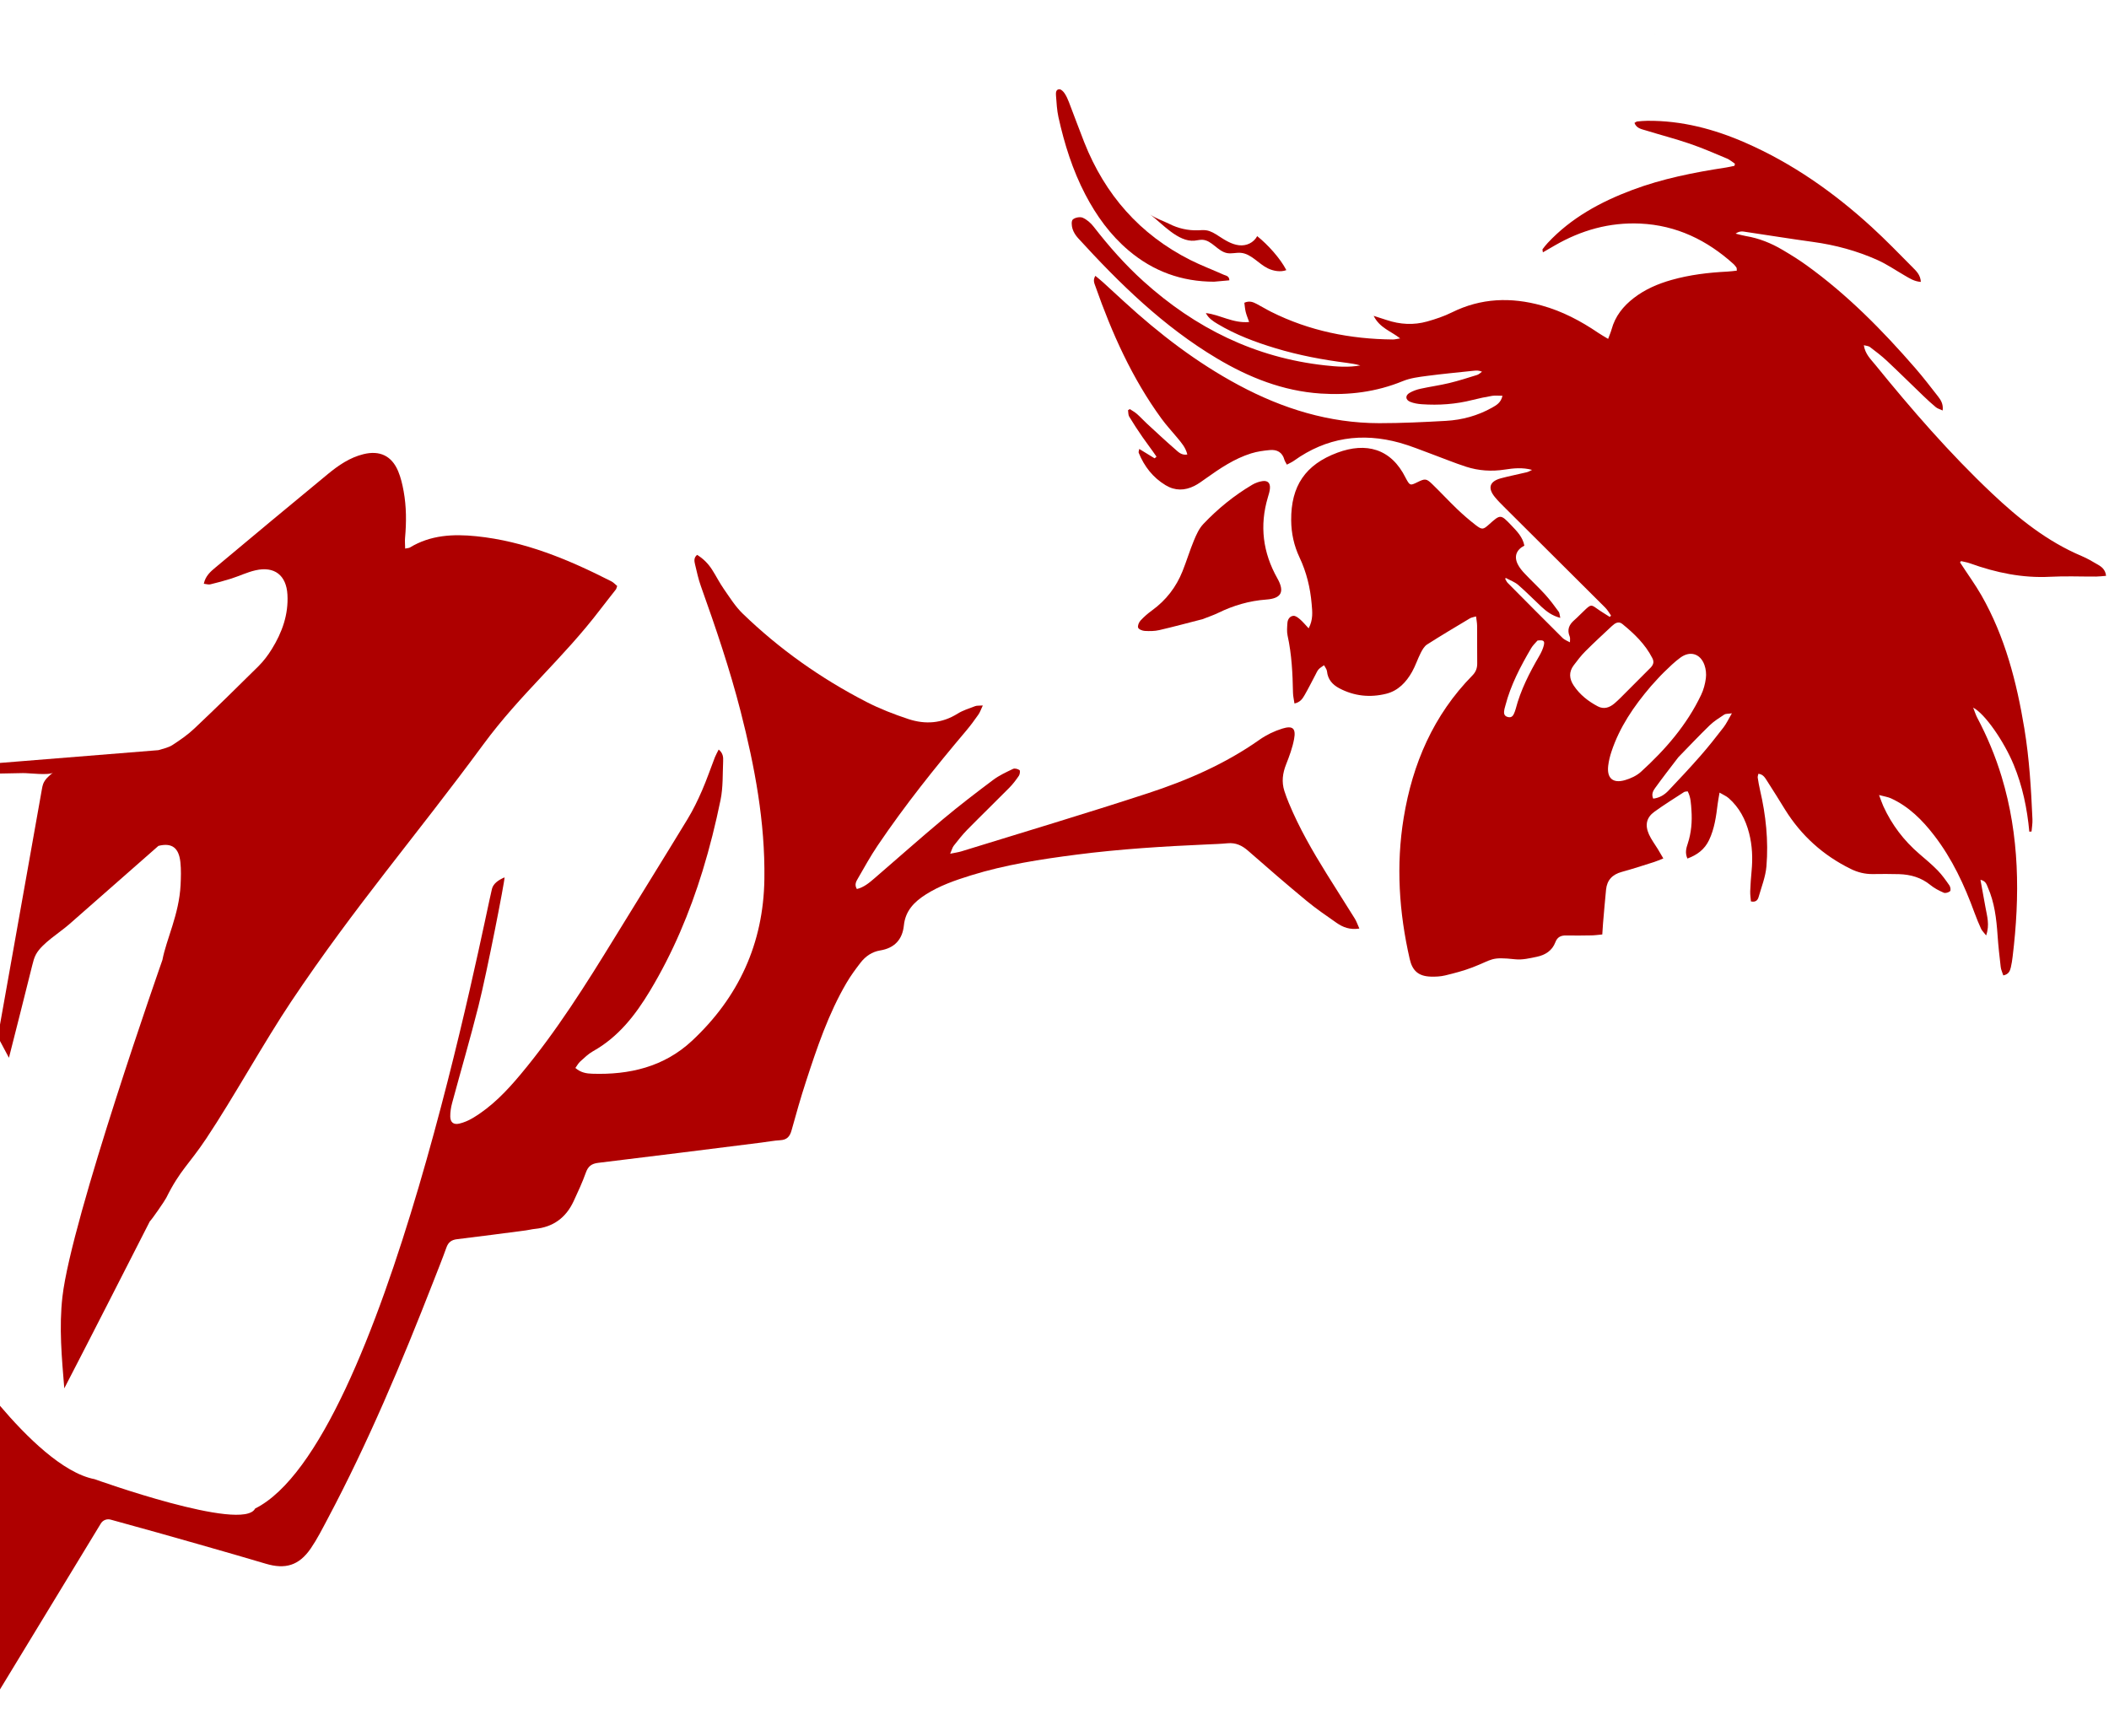 <?xml version="1.0" encoding="UTF-8"?><svg id="c" xmlns="http://www.w3.org/2000/svg" viewBox="0 0 1268 1044"><defs><style>.d{fill:#ae0000;}</style></defs><path class="d" d="m994.96,20.33c.1.04.21.08.31.12-.11-.04-.22-.07-.32-.11,0,0,.01-.01.01-.01Z"/><path class="d" d="m755.96,142.06c6.33,5.06,13.72,13.22,17.43,20.35-3.42,1.33-7.81.54-11.07-1.03-5.73-2.77-10.03-8.84-16.37-9.36-2.73-.22-5.5.66-8.19.16-5.62-1.05-9.16-7.74-14.87-8-1.59-.07-3.15.39-4.73.53-9.82.92-19.43-10.27-26.64-15.76,3.02,2.3,8.11,3.95,11.56,5.7,5.28,2.68,11.25,4.03,17.17,3.82,1.66-.06,3.34-.23,4.98.01,2.81.42,5.29,2.02,7.68,3.58,3.71,2.42,7.6,4.87,11.99,5.4,4.52.54,8.81-1.51,10.97-5.48.03.02.06.05.09.07Z"/><path class="d" d="m763.52,293.78c.29-3.32-1.28-4.97-4.52-4.49-2.11.31-4.29,1.1-6.13,2.19-10.92,6.46-20.7,14.43-29.4,23.61-2.55,2.68-4.2,6.4-5.65,9.89-2.52,6.07-4.41,12.4-6.86,18.5-3.83,9.55-9.89,17.42-18.27,23.5-2.5,1.81-4.88,3.87-6.97,6.13-.98,1.07-1.85,3.17-1.43,4.3.38,1.03,2.55,1.87,3.98,1.95,2.89.16,5.91.16,8.71-.49,8.72-2.01,17.36-4.36,26.03-6.58,3.69-1.44,6.66-2.43,9.44-3.79,9.14-4.45,18.64-7.26,28.87-8,9.21-.66,11.17-4.76,6.66-12.77-8.7-15.44-10.79-31.61-5.71-48.66.52-1.74,1.09-3.52,1.25-5.32Z"/><path class="d" d="m636.39,70.5c3.57,16.1,8.49,31.78,16.15,46.47,6.65,12.75,14.96,24.26,26,33.62,14.82,12.56,31.98,18.78,51.4,18.79,3.68-.29,6.37-.55,9.2-.83-.07-2.67-2.07-2.77-3.38-3.35-6.66-3-13.53-5.57-20.05-8.85-30.41-15.32-51.36-39.29-63.83-70.81-3.16-7.98-6.08-16.06-9.18-24.07-.72-1.87-1.55-3.75-2.66-5.39-.72-1.07-2.06-2.43-3.1-2.41-2.2.04-2.15,2.26-2.04,3.8.34,4.36.55,8.79,1.49,13.04Z"/><path class="d" d="m1261.29,339.5c-3.15-1.86-6.33-3.73-9.69-5.15-20.75-8.77-37.96-22.56-54.13-37.86-25.32-23.94-48.1-50.18-70.02-77.19-2.72-3.35-6.06-6.38-6.85-11.73,1.52.42,2.81.43,3.63,1.06,3.49,2.65,7.01,5.31,10.2,8.3,7.48,7.01,14.75,14.23,22.15,21.32,2.38,2.28,4.8,4.52,7.34,6.61.99.82,2.37,1.16,4.07,1.96.48-4-1.18-6.4-2.94-8.66-4.39-5.62-8.74-11.29-13.41-16.68-19.83-22.86-40.99-44.35-65.66-62.09-4.6-3.31-9.44-6.3-14.32-9.18-6.82-4.02-14.09-6.97-21.97-8.27-1.75-.29-3.47-.81-6.18-1.46,2.58-1.84,4.53-1.27,6.31-1.01,13.39,1.97,26.76,4.16,40.17,5.99,13.52,1.85,26.57,5.38,38.97,10.96,5.63,2.54,10.8,6.12,16.18,9.22,2.93,1.69,5.78,3.61,9.74,3.86-.24-4.19-2.71-6.49-4.93-8.73-8.11-8.19-16.14-16.48-24.64-24.26-22.7-20.76-47.62-38.29-75.91-50.68-18.79-8.23-38.33-13.39-59.03-13.19-2.01.02-4.02.2-6.02.4-.48.05-.92.47-1.66.87,1.24,3.33,4.33,3.73,6.96,4.55,8.74,2.7,17.62,4.98,26.27,7.94,7.6,2.6,14.98,5.83,22.4,8.93,1.72.72,3.19,2.07,4.77,3.13-.09.41-.18.83-.27,1.24-1.7.35-3.39.77-5.1,1.03-19.21,2.93-38.22,6.67-56.48,13.54-19.05,7.17-36.61,16.72-50.7,31.79-1.12,1.19-2.12,2.5-3.11,3.8-.15.19.06.65.2,1.87,2.55-1.48,4.83-2.8,7.12-4.12,15.9-9.2,32.94-14.02,51.39-13.18,21.81,1,40.22,9.96,56.21,24.42.67.6,1.19,1.37,1.7,2.12.17.25.08.69.18,1.76-1.88.2-3.77.48-5.67.57-11.36.57-22.61,1.91-33.59,5.02-8.16,2.31-15.85,5.6-22.64,10.83-6.42,4.94-11.23,10.95-13.4,18.89-.46,1.69-1.19,3.32-2.07,5.72-2.39-1.45-4.24-2.47-5.98-3.65-10.51-7.15-21.65-13.01-33.95-16.42-18.48-5.13-36.48-4.54-53.98,4.13-4.72,2.34-9.81,4.05-14.9,5.48-8.13,2.28-16.3,1.82-24.33-.87-2.2-.74-4.42-1.43-7.84-2.52,3.67,7.34,10.39,9.14,15.95,13.57-2.06.31-3.23.65-4.41.64-25.61-.23-50.18-5.11-73.21-16.65-2.94-1.47-5.75-3.22-8.67-4.73-2.11-1.09-4.3-2.1-7.4-.71.24,1.73.36,3.65.8,5.48.45,1.86,1.22,3.64,2.08,6.1-9.77.9-17.41-4.4-26.03-5.37,1.62,3.16,4.33,4.89,7.08,6.54,10.91,6.54,22.73,10.95,34.84,14.61,14.05,4.25,28.43,6.95,42.98,8.8,2.68.34,5.35.78,7.98,1.53-7.09,1.28-14.16.74-21.19-.03-42.07-4.6-78.04-22.43-109.21-50.57-11.04-9.96-20.81-21.07-29.92-32.81-1.72-2.21-4.07-4.3-6.59-5.4-1.61-.71-4.62-.13-5.94,1.05-.99.89-.74,3.81-.21,5.57.62,2.03,1.88,4.02,3.33,5.61,24.99,27.38,51.37,53.2,83.49,72.34,19.24,11.47,39.68,19.62,62.32,21.14,17.04,1.14,33.54-.94,49.49-7.48,4.46-1.83,9.51-2.46,14.36-3.1,9.41-1.25,18.88-2.12,28.32-3.13,1.54-.16,3.08-.24,4.92.58-.97.66-1.85,1.6-2.93,1.94-5.58,1.74-11.15,3.53-16.82,4.9-5.69,1.37-11.51,2.15-17.23,3.41-2.29.5-4.61,1.32-6.62,2.5-2.68,1.58-2.47,4.2.43,5.37,2.16.87,4.59,1.28,6.93,1.44,10.29.72,20.47,0,30.5-2.56,3.9-.99,7.85-1.81,11.81-2.48,1.86-.31,3.81-.05,6.22-.05-.89,4.14-3.61,5.66-6.26,7.15-8.61,4.84-17.97,7.39-27.75,7.94-13.33.75-26.69,1.4-40.03,1.39-30.15-.02-58.08-8.7-84.46-22.83-25.33-13.57-47.92-30.93-69.03-50.3-4.18-3.83-8.34-7.7-12.54-11.51-1.44-1.31-2.97-2.51-4.69-3.95-1.6,2.54-.62,4.46,0,6.21,9.93,28.25,22.06,55.42,39.82,79.75,2.9,3.98,6.3,7.6,9.44,11.41,2.41,2.93,5,5.78,6.03,10.05-3.49.65-5.45-1.54-7.34-3.18-5.81-5.03-11.41-10.29-17.06-15.49-2.02-1.86-3.85-3.92-5.92-5.73-1.29-1.13-2.84-1.95-4.27-2.91-.35.23-.7.46-1.06.68.21,1.3.07,2.81.7,3.85,2.54,4.21,5.24,8.34,8.05,12.38,2.6,3.75,5.41,7.35,8.31,11.62-.05.15-.11.27-.18.38-.17.05-.36.19-.67.43.05.03.15.02.26,0-.17.11-.36.17-.55.24-2.92-1.78-5.83-3.56-9.18-5.61-.16,1.08-.52,1.82-.32,2.33,3.35,8.18,8.51,14.87,16.18,19.49,5.7,3.44,11.51,3.3,17.28.41,2.43-1.22,4.65-2.89,6.89-4.48,8.52-6.07,17.18-11.93,27.27-15.08,3.62-1.13,7.47-1.66,11.26-2,4.26-.38,7.49,1.32,8.71,5.83.23.84.79,1.58,1.49,2.94,1.57-.85,3.02-1.46,4.26-2.35,19.48-13.97,40.84-17.12,63.69-10.77,6.5,1.81,12.78,4.44,19.13,6.76,6.87,2.51,13.63,5.34,20.59,7.59,7.58,2.46,15.39,2.97,23.33,1.74,5.36-.83,10.78-1.37,16.41.19-1.06.48-2.07,1.15-3.17,1.41-5.16,1.25-10.38,2.25-15.5,3.62-6.84,1.83-8.14,5.79-3.77,11.2,1.72,2.13,3.67,4.08,5.61,6.01,20.23,20.15,40.48,40.27,60.69,60.44,1.28,1.28,2.27,2.84,3.58,4.81-.03.15-.08.27-.13.37-.15.08-.34.22-.46.33.04.02.1.02.16,0-.11.07-.24.13-.36.17-2.57-1.66-5.22-3.22-7.71-5.01-3.14-2.27-3.62-2.38-6.52.26-2.43,2.21-4.65,4.66-7.13,6.82-3.1,2.7-4.33,5.74-2.67,9.72.33.8.23,1.79.19,3.02-.14.33.06.54.06.54,0,0-.19-.21-.25-.12h0c-1.39-.8-3.04-1.33-4.14-2.42-11.11-11.03-22.13-22.15-33.16-33.27-.5-.51-.81-1.2-1.4-2.25-.06-.13-.08-.26-.08-.39,0,0,0,.02,0,.02.11.08.28-.09.36-.18.08-.09-.31-.36-.31-.36l.4.27c2.49,1.37,5.31,2.36,7.41,4.17,4.84,4.18,9.3,8.8,13.99,13.15,3.05,2.82,6.32,5.33,11.29,6.65-.43-1.81-.4-2.95-.93-3.67-2.61-3.52-5.19-7.08-8.13-10.32-3.93-4.33-8.25-8.31-12.27-12.57-1.62-1.71-3.21-3.59-4.24-5.68-2.35-4.74-.88-8.68,3.96-11.21-.95-5.09-4.44-8.64-7.81-12.17-6.49-6.8-6.55-6.74-13.48-.52-3.45,3.09-4.13,3.29-8,.31-3.9-3.01-7.64-6.26-11.2-9.67-5.02-4.81-9.74-9.93-14.73-14.77-3.73-3.62-4.44-3.59-9.15-1.28-4.25,2.08-4.44,2.02-6.73-2.11-.09-.16-.17-.33-.25-.49-8.81-17.84-23.97-21.52-41.01-15.2-19.28,7.15-28,20.04-27.83,40.67.06,7.81,1.69,15.3,5.01,22.32,4.21,8.9,6.47,18.27,7.3,27.99.4,4.62.99,9.38-1.81,14.65-2-2.12-3.44-3.9-5.15-5.38-1.14-.99-2.7-2.22-3.99-2.13-2.15.16-3.47,2.06-3.62,4.24-.17,2.54-.44,5.2.1,7.65,2.49,11.34,3.03,22.82,3.25,34.36.04,2.08.56,4.15.89,6.46,3.56-.76,4.91-3.01,6.15-5.16,2.28-3.96,4.31-8.06,6.45-12.1.6-1.13,1.1-2.38,1.94-3.3.9-.99,2.15-1.65,3.24-2.45.61,1.21,1.64,2.38,1.77,3.64.49,4.91,3.3,8.05,7.38,10.21,8.96,4.75,18.5,5.72,28.23,3.3,7.15-1.78,11.99-6.9,15.5-13.12,2.06-3.64,3.35-7.71,5.25-11.45.96-1.88,2.16-4,3.85-5.07,8.48-5.42,17.14-10.55,25.77-15.72.87-.52,1.97-.64,3.64-1.15.26,2.16.62,3.88.63,5.61.07,7.5-.02,15.01.07,22.51.04,2.91-.76,5.21-2.87,7.36-23.42,23.85-36,53.03-41.33,85.57-4.68,28.54-2.8,56.9,3.63,85.01,1.63,7.11,5.35,10.29,12.62,10.53,2.9.1,5.91-.05,8.72-.73,5.5-1.33,11.02-2.77,16.29-4.79,12.65-4.85,10.78-6.51,25.84-4.9,4.24.45,8.73-.63,12.99-1.52,5.03-1.06,9.2-3.66,11.13-8.8,1.13-3.02,3.29-4.07,6.4-4.01,5.12.1,10.25.04,15.37-.05,1.98-.03,3.95-.33,6.41-.55.16-2.42.27-4.56.45-6.7.58-6.73,1.15-13.47,1.81-20.19.56-5.8,3.8-9.17,9.41-10.71,6.53-1.79,12.96-3.9,19.42-5.94,1.69-.53,3.31-1.27,5.61-2.17-1.3-2.21-2.26-3.89-3.26-5.55-1.8-2.97-3.96-5.77-5.37-8.9-2.54-5.66-1.51-10.18,3.25-13.62,5.78-4.18,11.85-7.95,17.83-11.84.54-.35,1.37-.28,2.2-.43,1.92,3.65,1.97,7.53,2.25,11.29.49,6.8-.06,13.53-2.2,20.07-.91,2.76-1.78,5.55-.22,9.04,5.86-2.15,10.31-5.47,12.98-11.03,3.3-6.88,4.29-14.32,5.21-21.78.24-1.94.63-3.87,1.13-6.83,2.33,1.38,4.12,2.11,5.49,3.32,6.39,5.62,10.15,12.82,12.26,20.99,1.95,7.54,2.25,15.16,1.51,22.88-.38,4.01-.68,8.02-.82,12.04-.07,2.11.27,4.23.42,6.19,2.96.65,4.12-.85,4.63-2.66,1.74-6.13,4.2-12.24,4.71-18.49,1.26-15.39-.33-30.69-3.85-45.76-.58-2.49-1.01-5.02-1.4-7.54-.1-.66.23-1.38.4-2.29,2.97.29,4.09,2.56,5.31,4.43,3.7,5.67,7.21,11.45,10.79,17.2,9.74,15.61,22.88,27.43,39.39,35.56,4.2,2.07,8.54,3.16,13.21,3.11,5.31-.06,10.62-.12,15.92.05,6.92.22,13.29,2.01,18.81,6.54,2.36,1.94,5.2,3.4,8.02,4.62,1.01.44,2.91-.14,3.81-.93.51-.44.24-2.53-.37-3.4-2.18-3.14-4.41-6.31-7.06-9.04-3.44-3.53-7.25-6.7-11-9.92-9.32-7.98-16.57-17.51-21.67-28.66-.81-1.76-1.4-3.62-2.61-6.78,3.23.87,5.32,1.15,7.15,1.98,10.78,4.93,18.88,13.07,25.98,22.29,10.84,14.06,18.22,29.94,24.26,46.53,1.19,3.26,2.52,6.48,3.96,9.63.55,1.19,1.61,2.15,3.04,3.99,2.24-6.44.52-11.65-.4-16.87-.94-5.33-1.93-10.65-3.02-16.59,3.27.72,3.67,2.84,4.41,4.5,4.07,9.19,5.19,18.98,5.88,28.88.44,6.37,1.14,12.73,1.89,19.08.2,1.68.99,3.29,1.54,5.04,3.31-.65,4.04-2.76,4.55-4.87.52-2.13.81-4.32,1.08-6.49,4.44-36.48,4.14-72.67-6.65-108.21-3.73-12.29-8.66-24.09-14.67-35.44-.87-1.64-1.4-3.45-2.42-6.01,7.13,3.71,18.55,20.32,24.34,34.29,5.34,12.88,8.13,26.4,9.42,40.3.45-.03.89-.07,1.34-.1.2-2.45.65-4.9.54-7.34-.79-18.28-1.88-36.54-4.87-54.63-4.62-27.95-11.62-55.16-25.79-80.01-3.8-6.65-8.38-12.86-12.82-19.75.02-.16.05-.29.1-.39.13-.07.28-.21.37-.3-.04,0-.11.02-.17.04.1-.08.21-.14.32-.19,1.76.43,3.58.7,5.27,1.31,15.64,5.63,31.6,8.99,48.39,8.09,9.12-.49,18.3-.07,27.45-.12,1.92-.01,3.84-.28,6.02-.44-.42-3.77-2.65-5.39-4.97-6.77Zm-333.06,48.42c-.55,2.25-1.59,4.46-2.77,6.48-5.89,10.12-11.21,20.48-14.18,31.89-.14.53-.31,1.05-.51,1.56-.75,1.9-1.47,3.97-4.18,3.29-2.69-.68-2.47-2.77-2.06-4.84.14-.71.39-1.41.57-2.11,3.2-12.31,9.04-23.44,15.41-34.32.91-1.55,2.17-2.89,3.89-4.73,3.51-.43,4.46.13,3.81,2.79Zm32.35,36.76c-5.73-3.04-10.72-6.96-14.38-12.43-2.75-4.1-3.06-8.2-.04-12.21,2.19-2.91,4.43-5.85,7-8.42,5.17-5.17,10.55-10.14,15.9-15.13,1.8-1.68,3.98-3.24,6.33-1.32,7.13,5.8,13.73,12.12,18,20.44.89,1.74,1.19,3.47-.84,5.69-4.91,4.92-9.81,9.86-14.74,14.77-2.33,2.32-4.61,4.73-7.11,6.86-2.96,2.53-6.37,3.75-10.13,1.75Zm26.01,39.4c-2.59,2.36-6.18,4-9.59,5-7.31,2.12-11-1.19-10.09-8.71.35-2.88,1.06-5.75,1.98-8.51,4.86-14.63,13.33-27.13,23.76-39.33,2.61-2.81,5.1-5.74,7.85-8.4,3.14-3.05,6.29-6.15,9.81-8.72,5.85-4.28,12.03-2.39,14.46,4.41.89,2.48,1.19,5.42.85,8.03-.44,3.39-1.36,6.86-2.83,9.94-8.61,18.1-21.52,32.94-36.2,46.29Zm49.65-26.72c-4.47,5.79-9,11.55-13.82,17.05-6.27,7.15-12.76,14.1-19.31,20.99-2.38,2.5-5.3,4.36-9.15,4.8-1.19-2.65-.07-4.68,1.13-6.35,4.38-6.07,8.96-11.98,13.99-18.54,6.26-6.41,12.4-12.95,18.83-19.18,2.6-2.52,5.77-4.48,8.81-6.49.84-.56,2.17-.39,4.55-.74-2.08,3.55-3.29,6.2-5.03,8.46Zm149.74-13.32s.06,0,.09.03l-.26.15s.16-.1.16-.18Z"/><path class="d" d="m367.54,349.53c-25.72-13.09-52.15-24.16-81.22-27.11-13.85-1.41-27.46-.76-39.85,6.77-.57.35-1.36.33-2.87.66-.03-2.39-.25-4.46-.06-6.5.84-9.34.83-18.66-.84-27.89-.74-4.11-1.7-8.29-3.31-12.13-3.89-9.31-11.13-12.64-20.85-10.25-8.24,2.02-15.04,6.71-21.39,11.94-22.6,18.59-45.06,37.35-67.52,56.12-3.01,2.52-6.12,5.14-7.09,9.86,1.54.16,2.8.62,3.88.36,4.25-1.03,8.49-2.15,12.65-3.48,4.87-1.55,9.55-3.83,14.5-4.96,11.45-2.63,18.6,2.96,19.25,14.63.67,11.97-3.21,22.72-9.37,32.69-2.29,3.71-4.99,7.29-8.07,10.35-12.71,12.63-25.53,25.16-38.55,37.47-3.95,3.74-8.53,6.89-13.1,9.88-2.38,1.55-5.37,2.17-8.5,3.11L0,458.73v6.38c4.6-.09,9.21-.18,13.81-.27,3.37-.07,15.79,1.53,18.03-.29-2.37,1.93-4.84,3.99-5.9,6.85-.36.97-.54,2-.73,3.02-2.86,16.14-5.73,32.27-8.6,48.4C11.08,553.9,5.56,584.98,0,616.06v9.88c.04.08.08.16.13.24,1.75,3.28,3.49,6.56,5.24,9.84,4.7-18.5,9.4-37.01,14-55.54.57-2.28,1.14-4.59,2.27-6.66,3.59-6.61,14.19-13,19.92-18.03,7.89-6.93,15.78-13.86,23.66-20.79,10.01-8.8,20.02-17.59,30.03-26.39,8.22-2.07,12.3,1.28,13.21,9.81.48,4.51.33,9.11.11,13.66-.87,17.7-8.55,32.6-10.92,45.12,0,.02-54.71,155.46-60.11,202.46-2.11,18.36-.41,36.79,1.11,55.12,17.3-33.38,34.3-66.91,51.41-100.38,1.26-1.15,8.98-12.33,9.89-14.16,8.39-16.85,13.58-19.94,24.08-35.7,16.23-24.35,34.85-58.15,51.13-82.47,38.46-57.46,74.46-98.8,115.45-154.49,22.55-30.63,47.53-51.2,70.56-81.48,2.99-3.93,6.1-7.76,9.11-11.67.32-.41.39-1,.79-2.09-1.1-.89-2.18-2.13-3.54-2.82Z"/><path class="d" d="m814.56,552.35c-5.59-9.02-11.35-17.93-16.94-26.95-8.5-13.69-16.55-27.63-22.73-42.56-.98-2.36-1.89-4.77-2.67-7.2-1.76-5.47-1.08-10.74,1.04-16.06,1.94-4.9,3.8-9.94,4.77-15.1,1.23-6.53-.74-8.35-7.11-6.38-4.81,1.49-9.57,3.8-13.69,6.7-20.57,14.52-43.42,24.43-67.09,32.17-37.21,12.18-74.74,23.37-112.15,34.94-1.82.56-3.74.8-6.72,1.42,1.04-2.37,1.36-3.8,2.18-4.84,2.6-3.3,5.19-6.63,8.13-9.62,8.34-8.48,16.9-16.75,25.25-25.21,2.17-2.19,4.05-4.7,5.79-7.25.59-.87.82-3.01.35-3.36-.99-.71-2.86-1.22-3.86-.74-4.11,1.96-8.34,3.9-11.95,6.61-10.25,7.68-20.42,15.47-30.24,23.69-13.89,11.62-27.42,23.67-41.15,35.49-3.15,2.71-6.35,5.42-10.58,6.45-1.66-2.69-.34-4.7.69-6.48,3.83-6.65,7.56-13.39,11.85-19.74,16.31-24.13,34.47-46.85,53.27-69.08,2.59-3.07,4.96-6.33,7.27-9.62.98-1.4,1.52-3.11,2.63-5.44-2.21.17-3.5-.01-4.57.39-3.58,1.37-7.36,2.51-10.57,4.52-9.41,5.9-19.41,6.62-29.55,3.27-8.65-2.86-17.26-6.19-25.35-10.36-27.32-14.08-52.24-31.68-74.34-53.08-4.4-4.26-7.74-9.65-11.28-14.72-2.61-3.74-4.66-7.87-7.13-11.72-2.28-3.55-5.19-6.54-8.98-8.86-2.05,1.7-1.71,3.75-1.26,5.63,1.06,4.44,2.01,8.94,3.55,13.23,8.86,24.82,17.35,49.75,23.89,75.31,8.47,33.07,14.76,66.45,14.27,100.78-.56,38.68-15.47,71.1-43.6,97.3-16.76,15.61-37.56,20.48-59.93,19.73-3.4-.11-6.88-.63-10.1-3.47,1.04-1.42,1.78-2.88,2.92-3.9,2.44-2.19,4.85-4.57,7.68-6.16,15.25-8.53,25.48-21.74,34.25-36.31,13.66-22.7,23.89-46.97,31.65-72.23,4.29-13.96,7.83-28.21,10.77-42.52,1.57-7.61,1.22-15.64,1.57-23.48.1-2.24-.03-4.68-2.69-6.86-.94,1.91-1.73,3.26-2.29,4.69-2.58,6.65-4.87,13.43-7.72,19.96-2.55,5.85-5.35,11.66-8.66,17.1-14.44,23.76-29.15,47.37-43.69,71.07-17.43,28.4-35.13,56.61-56.53,82.26-8.46,10.15-17.54,19.71-29.04,26.53-2.48,1.47-5.25,2.67-8.04,3.32-3.45.79-5.37-.78-5.41-4.3-.03-2.7.42-5.47,1.12-8.09,5.24-19.42,10.91-38.73,15.82-58.24,5.23-20.75,15.89-75.55,15.71-77.44-3.82,1.61-6.78,3.81-7.57,6.9-4.85,19.1-64.92,333.87-142.4,372.61-7.26,14.48-96.55-17.67-96.55-17.67C37.8,885.74,15.65,863.7,0,845.27v170.52l60.63-99.75c1.25-2.06,3.76-3,6.06-2.28l28.13,7.79s45.21,12.74,64.83,18.64c11.88,3.58,20.12,1.16,27.21-9.18,3.81-5.56,6.88-11.65,10.05-17.62,24.51-46.13,44.66-94.21,63.63-142.81,2.66-6.82,5.4-13.61,7.87-20.5,1.14-3.18,3.05-4.58,6.38-4.98,13.81-1.65,27.59-3.49,41.38-5.29,1.81-.24,3.6-.73,5.41-.9,11.03-1.05,18.73-6.78,23.33-16.71,2.61-5.64,5.25-11.29,7.32-17.13,1.35-3.81,3.43-5.4,7.44-5.88,32.7-3.94,65.38-8.09,98.06-12.18,3.81-.48,7.61-1.21,11.43-1.43,3.92-.22,5.71-2.18,6.72-5.83,2.73-9.87,5.52-19.74,8.7-29.47,6.64-20.36,13.46-40.67,24.36-59.28,2.48-4.24,5.42-8.25,8.44-12.15,2.99-3.86,6.89-6.57,11.84-7.38,8.59-1.4,13.36-6.57,14.22-15.04.9-8.76,6.17-14.12,13.07-18.53,8.43-5.39,17.76-8.6,27.2-11.54,20.71-6.44,42.04-9.71,63.48-12.48,26.16-3.38,52.45-4.99,78.79-6.15,4.02-.18,8.05-.3,12.05-.69,4.93-.48,8.75,1.33,12.41,4.55,11.54,10.14,23.18,20.19,35.02,29.99,5.77,4.77,11.98,9.02,18.13,13.31,3.79,2.64,8,4.31,13.69,3.43-1.01-2.25-1.66-4.25-2.74-5.99Z"/></svg>